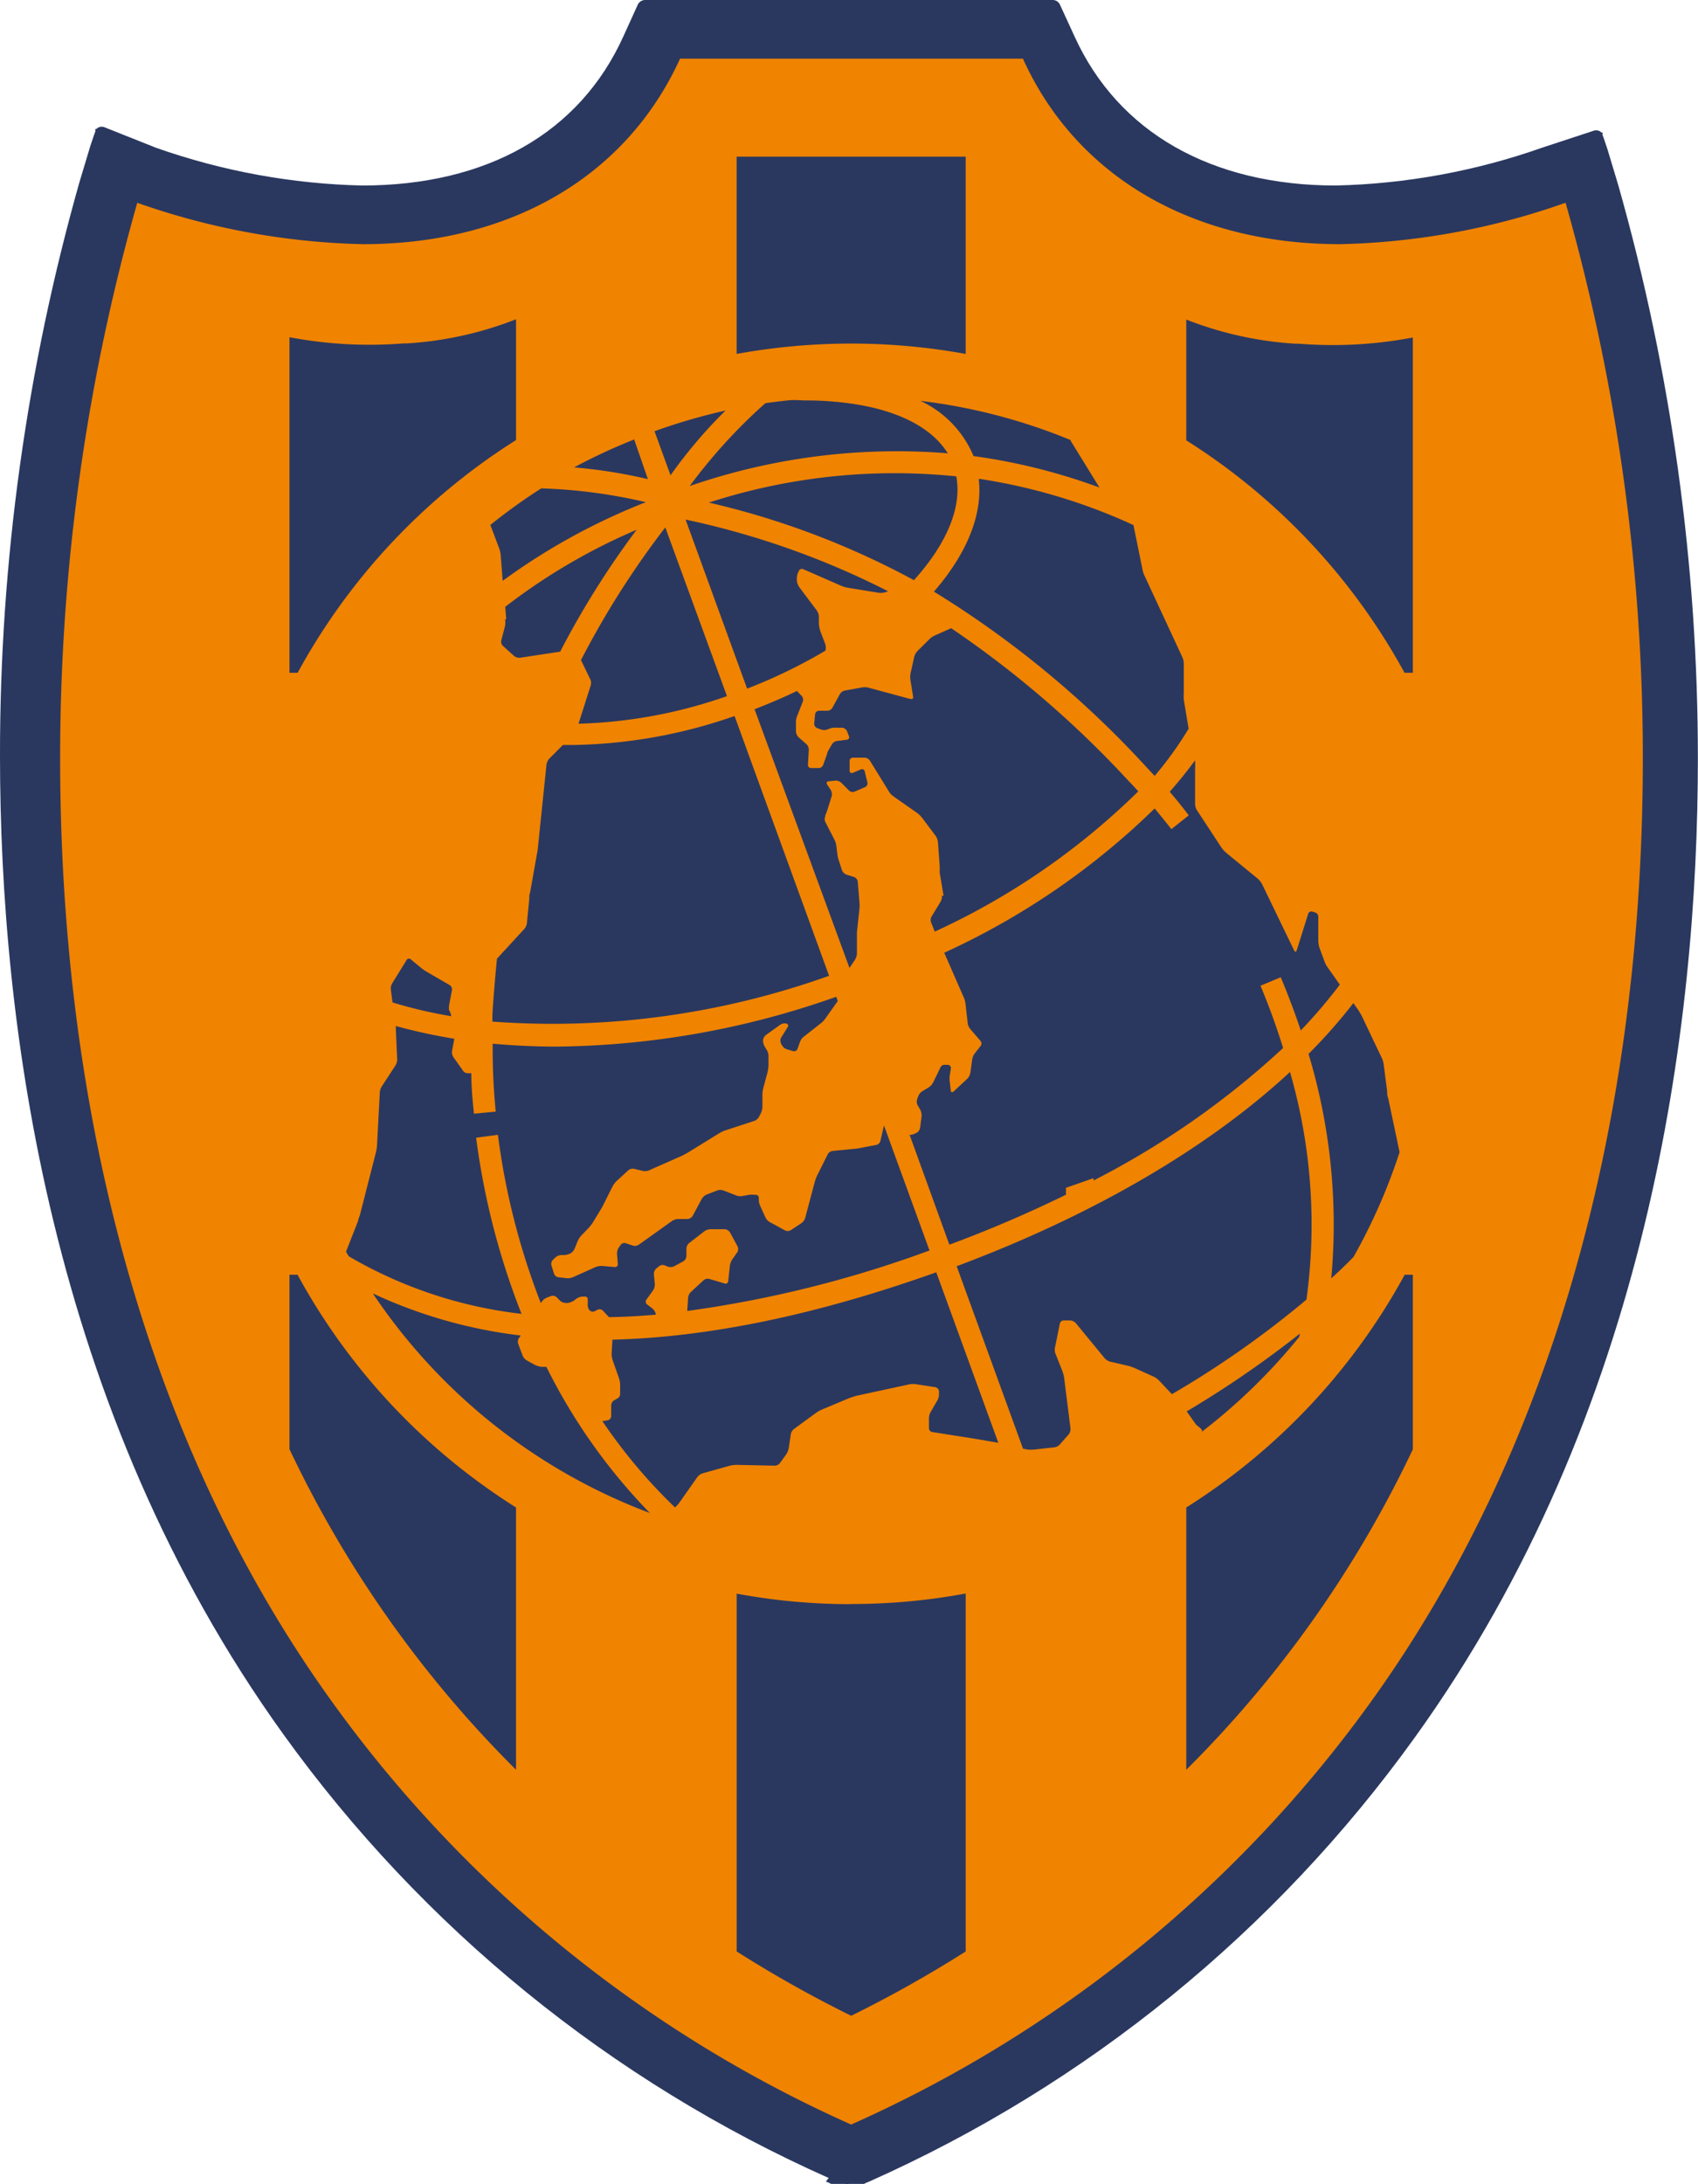 <?xml version="1.0" encoding="UTF-8" standalone="no"?>
<svg
   viewBox="0 0 73.88 94.99"
   version="1.1"
   id="svg8"
   sodipodi:docname="shimizu-s-pulse.svg"
   inkscape:version="1.4.2 (f4327f4, 2025-05-13)"
   xmlns:inkscape="http://www.inkscape.org/namespaces/inkscape"
   xmlns:sodipodi="http://sodipodi.sourceforge.net/DTD/sodipodi-0.dtd"
   xmlns="http://www.w3.org/2000/svg"
   xmlns:svg="http://www.w3.org/2000/svg">
  <defs
     id="defs8" />
  <sodipodi:namedview
     id="namedview8"
     pagecolor="#ffffff"
     bordercolor="#000000"
     borderopacity="0.25"
     inkscape:showpageshadow="2"
     inkscape:pageopacity="0.0"
     inkscape:pagecheckerboard="0"
     inkscape:deskcolor="#d1d1d1"
     inkscape:zoom="8.4956313"
     inkscape:cx="36.901319"
     inkscape:cy="47.494999"
     inkscape:window-width="1920"
     inkscape:window-height="1009"
     inkscape:window-x="-8"
     inkscape:window-y="-8"
     inkscape:window-maximized="1"
     inkscape:current-layer="svg8" />
  <path
     d="m 89.712,138.096 0.12,0.048 0.108,0.054 h 0.618 c 0.053,0.011 0.109,0.011 0.162,0 h 0.649 l 0.108,-0.054 0.12,-0.048 c 9.476,-4.218 17.663,-10.876 23.724,-19.294 10.206,-14.156 12.33,-30.965 12.33,-42.575 0.005,-8.43 -1.158,-16.82 -3.457,-24.931 l -0.468,-1.555 -0.12,-0.36 -0.054,-0.156 -0.048,-0.132 v -0.108 h -0.048 c -0.087,-0.089 -0.218,-0.12 -0.336,-0.078 l -2.264,0.744 c -2.88,1.014 -5.903,1.568 -8.956,1.639 -5.403,0 -9.467,-2.305 -11.37,-6.484 L 99.893,43.42 c -0.055,-0.12 -0.174,-0.197 -0.306,-0.198 H 81.842 c -0.134,8.68e-4 -0.255,0.078 -0.313,0.198 l -0.63,1.386 c -1.903,4.203 -5.943,6.484 -11.37,6.484 -3.053,-0.071 -6.076,-0.624 -8.957,-1.639 l -2.263,-0.9 c -0.118,-0.042 -0.249,-0.011 -0.336,0.078 h -0.048 v 0.108 l -0.048,0.132 -0.054,0.156 -0.12,0.36 -0.468,1.555 c -2.299,8.111 -3.463,16.501 -3.458,24.931 0,11.61 2.137,28.419 12.33,42.575 6.059,8.42 14.247,15.078 23.725,19.294"
     class="cls-1"
     style="fill:#2a385f;stroke-width:0.6"
     transform="translate(-53.777,-43.222)"
     id="path1"
     sodipodi:nodetypes="ccccccccccccccccccccccccccccccccccccccc" />
  <path
     d="M121.895 52.04a31.5 31.5 0 0 1-9.803 1.801c-6.502 0-11.514-3.001-13.808-8.068H83.366c-2.323 5.097-7.335 8.068-13.807 8.068a31.6 31.6 0 0 1-9.81-1.8 88.3 88.3 0 0 0-3.355 24.186c0 14.204 3.236 29.067 11.82 40.99a55.83 55.83 0 0 0 22.596 18.4 55.83 55.83 0 0 0 22.626-18.4c8.579-11.923 11.82-26.786 11.82-40.99a88 88 0 0 0-3.361-24.187M110.62 99.742a42 42 0 0 1-5.853 4.112l-.565-.6a.8.8 0 0 0-.228-.163l-.852-.384a2 2 0 0 0-.27-.09l-.78-.18a.5.5 0 0 1-.229-.144l-1.248-1.519a.37.37 0 0 0-.235-.126h-.294a.174.174 0 0 0-.174.132l-.204 1.003a.55.55 0 0 0 0 .276l.318.804a1.6 1.6 0 0 1 .072.282l.276 2.198a.38.38 0 0 1-.072.252l-.396.45a.4.4 0 0 1-.234.12l-.876.096a1.5 1.5 0 0 1-.289 0l-.198-.036-2.887-7.936c6.003-2.245 10.98-5.18 14.503-8.447a23.9 23.9 0 0 1 .715 9.9m-31.379-.133h-.114a.5.5 0 0 0-.258.084l-.12.09a.7.7 0 0 1-.258.103h-.084a.37.37 0 0 1-.246-.084l-.168-.169a.25.25 0 0 0-.24-.048l-.175.066a.53.53 0 0 0-.216.163l-.054.078a31 31 0 0 1-1.867-7.318l-.948.126a32.2 32.2 0 0 0 1.975 7.66 19.2 19.2 0 0 1-7.516-2.503l-.12-.199.528-1.344c0-.078.066-.198.084-.276l.696-2.726a2 2 0 0 0 .042-.288l.12-2.287a.6.6 0 0 1 .084-.264l.6-.919a.5.5 0 0 0 .073-.264L71 88.011v-.168a24 24 0 0 0 2.545.553l-.102.54a.4.4 0 0 0 .06.258l.426.6a.25.25 0 0 0 .222.102h.133c0 .6.054 1.165.114 1.76l.948-.09a28 28 0 0 1-.132-2.954c.895.078 1.801.126 2.774.126a37.4 37.4 0 0 0 12.174-2.167l.066.186-.528.744a1 1 0 0 1-.192.21l-.763.6a.5.5 0 0 0-.162.229l-.108.3a.16.16 0 0 1-.186.096l-.282-.084a.38.38 0 0 1-.204-.168l-.042-.078a.29.29 0 0 1 0-.253l.288-.462a.096.096 0 0 0-.06-.156.35.35 0 0 0-.258.048l-.637.456a.37.37 0 0 0-.12.229.6.6 0 0 0 .072.264l.102.168a.5.5 0 0 1 .066.264v.432a2 2 0 0 1-.048.282l-.18.667a1.5 1.5 0 0 0-.036.282v.528a.7.7 0 0 1-.066.276l-.084.162a.4.4 0 0 1-.198.174l-1.267.415a1.3 1.3 0 0 0-.258.12l-1.362.84-.253.138-1.482.655a.5.5 0 0 1-.27 0l-.349-.084a.3.3 0 0 0-.246.066l-.51.468a1 1 0 0 0-.174.228l-.384.768a3 3 0 0 1-.138.252l-.337.553a2 2 0 0 1-.174.228l-.33.342a.9.9 0 0 0-.156.24l-.138.342a.46.46 0 0 1-.186.198.7.7 0 0 1-.276.067h-.108a.42.42 0 0 0-.252.096l-.127.12a.26.26 0 0 0-.054.24l.114.36a.23.23 0 0 0 .193.15l.36.042a.6.6 0 0 0 .276-.048l.978-.438a.7.7 0 0 1 .277-.048l.558.048a.12.12 0 0 0 .132-.132l-.036-.445a.5.5 0 0 1 .072-.264l.084-.12a.2.2 0 0 1 .216-.078l.324.108a.3.3 0 0 0 .252-.042l1.441-1.026a.5.5 0 0 1 .258-.09h.427a.3.3 0 0 0 .216-.132l.402-.75a.5.5 0 0 1 .204-.18l.468-.181a.4.4 0 0 1 .264 0l.6.234a.6.6 0 0 0 .277 0l.24-.042a1.6 1.6 0 0 1 .288 0 .13.13 0 0 1 .138.138v.06a.6.6 0 0 0 .054.27l.234.517a.46.46 0 0 0 .186.198l.66.36a.28.28 0 0 0 .247 0l.48-.318a.44.44 0 0 0 .156-.222l.42-1.58a2 2 0 0 1 .103-.27l.462-.924a.28.28 0 0 1 .21-.138l.924-.09a2 2 0 0 0 .289-.042l.696-.132a.24.24 0 0 0 .168-.168l.156-.678 1.981 5.438a50 50 0 0 1-10.541 2.63l.036-.559a.42.42 0 0 1 .114-.258l.558-.516a.28.28 0 0 1 .252-.06l.666.198a.114.114 0 0 0 .157-.108l.072-.66a.7.7 0 0 1 .102-.276l.228-.325a.27.27 0 0 0 0-.252l-.324-.6a.3.3 0 0 0-.217-.138h-.636a.5.5 0 0 0-.264.09l-.66.51a.34.34 0 0 0-.12.24v.337a.3.3 0 0 1-.139.222l-.414.222a.38.38 0 0 1-.27 0l-.114-.048a.25.25 0 0 0-.252.036l-.126.102a.34.34 0 0 0-.102.246l.042.426a.47.47 0 0 1-.072.27l-.294.409a.15.15 0 0 0 .03.21l.222.168a.5.5 0 0 1 .156.24v.036q-1.033.09-2.035.108l-.264-.282a.2.2 0 0 0-.229-.042l-.132.066a.19.19 0 0 1-.222-.042.35.35 0 0 1-.078-.252v-.204a.126.126 0 0 0-.12-.145m7.846-38.846c.319-.048.643-.084.96-.12.319-.036.553 0 .823 0a13.5 13.5 0 0 1 1.735.108c2.167.27 3.704 1.038 4.419 2.191a27.6 27.6 0 0 0-11.226 1.423 23.6 23.6 0 0 1 3.29-3.602m9.31 3.29a25 25 0 0 1 6.706 2.01l.396 1.94a1 1 0 0 0 .09.27l1.645 3.542a.7.7 0 0 1 .06.276v1.279a2 2 0 0 0 0 .288l.21 1.26a15.6 15.6 0 0 1-1.477 2.053l-.36-.384a43.2 43.2 0 0 0-9.245-7.63c1.41-1.62 2.131-3.332 1.951-4.886m-1.53 18.123-.169-1.008v-.288l-.078-1.057a.6.6 0 0 0-.096-.258l-.6-.799a1.3 1.3 0 0 0-.204-.198l-1.027-.72a.7.7 0 0 1-.198-.204l-.84-1.363a.3.3 0 0 0-.222-.12h-.517a.14.14 0 0 0-.138.144v.426a.096.096 0 0 0 .138.09l.355-.15a.114.114 0 0 1 .162.078l.12.493a.18.18 0 0 1-.102.198l-.457.198a.22.22 0 0 1-.234-.042l-.354-.354a.37.37 0 0 0-.246-.084l-.294.03c-.078 0-.108.066-.066.138l.162.246a.4.4 0 0 1 .036.264l-.174.552a2 2 0 0 1-.102.27v.048a.3.3 0 0 0 0 .253l.402.78a.8.8 0 0 1 .078.27l.042.336a1.4 1.4 0 0 0 .06.276l.144.439a.35.35 0 0 0 .186.186l.348.108a.26.26 0 0 1 .15.192l.073.9a1.5 1.5 0 0 1 0 .289l-.109 1.008v.931a.6.6 0 0 1-.078.264l-.246.366-4.13-11.25c.636-.246 1.255-.51 1.843-.793l.21.217a.25.25 0 0 1 .048.24l-.258.654a.7.7 0 0 0-.042.276v.39a.42.42 0 0 0 .12.24l.342.3a.33.33 0 0 1 .096.24l-.036.65a.132.132 0 0 0 .138.143h.33a.21.21 0 0 0 .193-.132l.174-.486c0-.078.084-.192.12-.264l.09-.15a.31.31 0 0 1 .216-.144l.432-.054a.108.108 0 0 0 .09-.156l-.084-.217a.27.27 0 0 0-.198-.15h-.276a.7.7 0 0 0-.276.036l-.108.042a.4.4 0 0 1-.27 0l-.18-.066a.21.21 0 0 1-.12-.198l.042-.408a.174.174 0 0 1 .162-.144h.366a.26.26 0 0 0 .216-.12l.33-.6a.35.35 0 0 1 .21-.157l.733-.132a.64.64 0 0 1 .282 0l1.849.499c.078 0 .126 0 .114-.102l-.114-.715a.9.9 0 0 1 0-.282l.162-.732a.65.65 0 0 1 .132-.246l.528-.523a.8.8 0 0 1 .234-.162l.715-.318a44.4 44.4 0 0 1 7.738 6.664q.206.207.402.432a31.1 31.1 0 0 1-8.855 6.099l-.15-.378a.32.32 0 0 1 0-.258l.408-.673a.45.45 0 0 0 .054-.264M75.802 70.152l-.042-.54a26.1 26.1 0 0 1 5.715-3.35 38 38 0 0 0-3.325 5.3l-1.747.265a.38.38 0 0 1-.252-.072l-.487-.439a.26.26 0 0 1-.078-.234l.168-.648a1.1 1.1 0 0 0 0-.282m.84 13.465a.5.5 0 0 0 .109-.252l.102-1.045c0-.078 0-.204.036-.282l.3-1.687a2 2 0 0 0 .042-.282l.372-3.602a.55.55 0 0 1 .114-.246l.6-.6h.445a22.2 22.2 0 0 0 7.024-1.26l4.112 11.297a35.7 35.7 0 0 1-14.648 1.993v-.336c.054-.816.12-1.609.198-2.401zm16.948-15.164a35.5 35.5 0 0 0-8.92-3.374 26.2 26.2 0 0 1 10.763-1.14c.258 1.368-.444 2.965-1.843 4.514m-1.123.486-.186.054a.7.7 0 0 1-.276 0l-1.285-.21a1.5 1.5 0 0 1-.276-.078l-1.675-.732a.144.144 0 0 0-.186.078l-.054.126a.7.7 0 0 0-.03.276v.054a.7.7 0 0 0 .108.258l.75.997a.56.56 0 0 1 .097.258v.342a1.6 1.6 0 0 0 .054.282l.228.6a.53.53 0 0 1 0 .277 23 23 0 0 1-3.404 1.65l-2.677-7.353a35.8 35.8 0 0 1 8.818 3.121m-7.018 4.557a21.2 21.2 0 0 1-6.459 1.2l.522-1.639a.4.4 0 0 0 0-.27l-.414-.858a38 38 0 0 1 3.668-5.77zm-9.76-5.025-.085-1.11a1.4 1.4 0 0 0-.06-.277l-.39-1.032a25 25 0 0 1 2.215-1.591 23 23 0 0 1 4.55.6 27.6 27.6 0 0 0-6.23 3.422M73.34 87.171l.078.246a20 20 0 0 1-2.563-.6l-.072-.559a.45.45 0 0 1 .054-.264l.642-1.038a.12.12 0 0 1 .186 0l.414.342a1.7 1.7 0 0 0 .235.168l1.032.6a.21.21 0 0 1 .096.216l-.12.63a.7.7 0 0 0 0 .277m6.898 17.8a.2.2 0 0 0 .15-.175v-.48a.28.28 0 0 1 .132-.216l.138-.078a.23.23 0 0 0 .12-.21v-.402a1 1 0 0 0-.054-.277l-.276-.786a1 1 0 0 1-.042-.282l.036-.6q6.302-.156 14.09-2.93l2.7 7.414-.768-.132-.282-.048-1.83-.288a.174.174 0 0 1-.139-.168v-.439a.6.6 0 0 1 .078-.27l.306-.528a.56.56 0 0 0 .054-.264v-.114a.21.21 0 0 0-.162-.168l-.828-.126a.9.9 0 0 0-.282 0l-2.36.51-.27.09-1.2.504a1.3 1.3 0 0 0-.252.144l-.955.697a.36.36 0 0 0-.138.228l-.09.6a.8.8 0 0 1-.102.264l-.282.39a.3.3 0 0 1-.228.114l-1.67-.036a1.5 1.5 0 0 0-.281.036l-1.201.337a.5.5 0 0 0-.216.162l-.793 1.128a1 1 0 0 1-.18.186 23.2 23.2 0 0 1-3.157-3.752zm29.277-19.265-.876.366c.378.9.702 1.801.984 2.708a36.6 36.6 0 0 1-8.248 5.763v-.102l-1.2.42v.3a55 55 0 0 1-5.073 2.173l-1.73-4.778h.079a1 1 0 0 0 .252-.102.32.32 0 0 0 .126-.204l.066-.505a.6.6 0 0 0-.054-.27l-.132-.228a.37.37 0 0 1 0-.264l.042-.108a.42.42 0 0 1 .168-.21l.288-.174a.6.6 0 0 0 .186-.204l.324-.667a.2.2 0 0 1 .205-.108h.126a.144.144 0 0 1 .12.162l-.048.294a.9.9 0 0 0 0 .283l.042.378c0 .078.066.096.126.042l.6-.559a.5.5 0 0 0 .126-.246l.084-.6a.6.6 0 0 1 .114-.258l.246-.312a.18.18 0 0 0 0-.222l-.45-.523a.5.5 0 0 1-.108-.252l-.096-.834a.9.9 0 0 0-.072-.276l-.804-1.837-.049-.114a32.3 32.3 0 0 0 9.155-6.274c.246.294.493.6.727.9l.756-.6q-.402-.534-.828-1.026c.402-.456.768-.907 1.104-1.369v.078a2 2 0 0 1 0 .282v1.543a.56.56 0 0 0 .078.264l1.069 1.627a1.3 1.3 0 0 0 .192.216l1.399 1.147a.9.9 0 0 1 .174.222l1.399 2.893c.036.067.084.067.108 0l.504-1.602a.144.144 0 0 1 .18-.09l.12.036a.2.2 0 0 1 .138.186v1.062a1.2 1.2 0 0 0 .048.282l.222.6a1.1 1.1 0 0 0 .132.253l.535.756a22 22 0 0 1-1.7 1.993 33 33 0 0 0-.87-2.31m-9.143-23.335 1.255 2.035a26 26 0 0 0-5.48-1.369 4.6 4.6 0 0 0-2.312-2.401 24.9 24.9 0 0 1 6.537 1.705m-15.008-1.291a21 21 0 0 0-2.4 2.822l-.697-1.915a26 26 0 0 1 3.121-.907m-4.01 1.255.6 1.735a22 22 0 0 0-3.211-.51 25 25 0 0 1 2.581-1.201M69.931 99.44a21 21 0 0 0 6.502 1.861l-.096.144a.31.31 0 0 0 0 .253l.18.48a.44.44 0 0 0 .174.204l.36.198a1 1 0 0 0 .27.084h.228a25.1 25.1 0 0 0 4.503 6.357 25.15 25.15 0 0 1-12.09-9.605m36.12 6.003-.072-.084-.192-.156-.36-.51a1 1 0 0 1-.048-.066 45 45 0 0 0 4.929-3.386l-.036.15a25.3 25.3 0 0 1-4.238 4.125m6.603-7.606c-.306.312-.6.6-.967.93a25.7 25.7 0 0 0-.99-9.761 23 23 0 0 0 1.951-2.21l.222.313.144.246.877 1.843a.9.9 0 0 1 .078.276l.15 1.165c0 .078 0 .204.042.282l.498 2.36a25 25 0 0 1-2.005 4.556"
     class="cls-2"
     style="fill:#f08300;stroke-width:.6"
     transform="translate(-53.777 -43.222)"
     id="path2" />
  <path
     d="M85.828 58.614v-8.579h9.965v8.579a27.8 27.8 0 0 0-9.965 0m29.067 13.867h.354V57.9a18.6 18.6 0 0 1-4.958.27h-.15a15.6 15.6 0 0 1-4.749-1.05v5.253a27.56 27.56 0 0 1 9.503 10.121M76.23 62.36v-5.253a15.6 15.6 0 0 1-4.749 1.05h-.15a18.6 18.6 0 0 1-4.959-.27v14.594h.355a27.56 27.56 0 0 1 9.503-10.121m14.581 50.625a27 27 0 0 1-4.982-.457v15.56a53 53 0 0 0 4.982 2.798 53 53 0 0 0 4.983-2.797v-15.567a27 27 0 0 1-4.983.457M66.726 98.66h-.355v7.582a49.6 49.6 0 0 0 9.858 13.945v-11.406a27.54 27.54 0 0 1-9.503-10.115m38.666 10.115v11.406a49.6 49.6 0 0 0 9.857-13.933v-7.594h-.354a27.54 27.54 0 0 1-9.503 10.121"
     class="cls-1"
     style="fill:#2a385f;stroke-width:.6"
     transform="translate(-53.777 -43.222)"
     id="path3" />
</svg>
